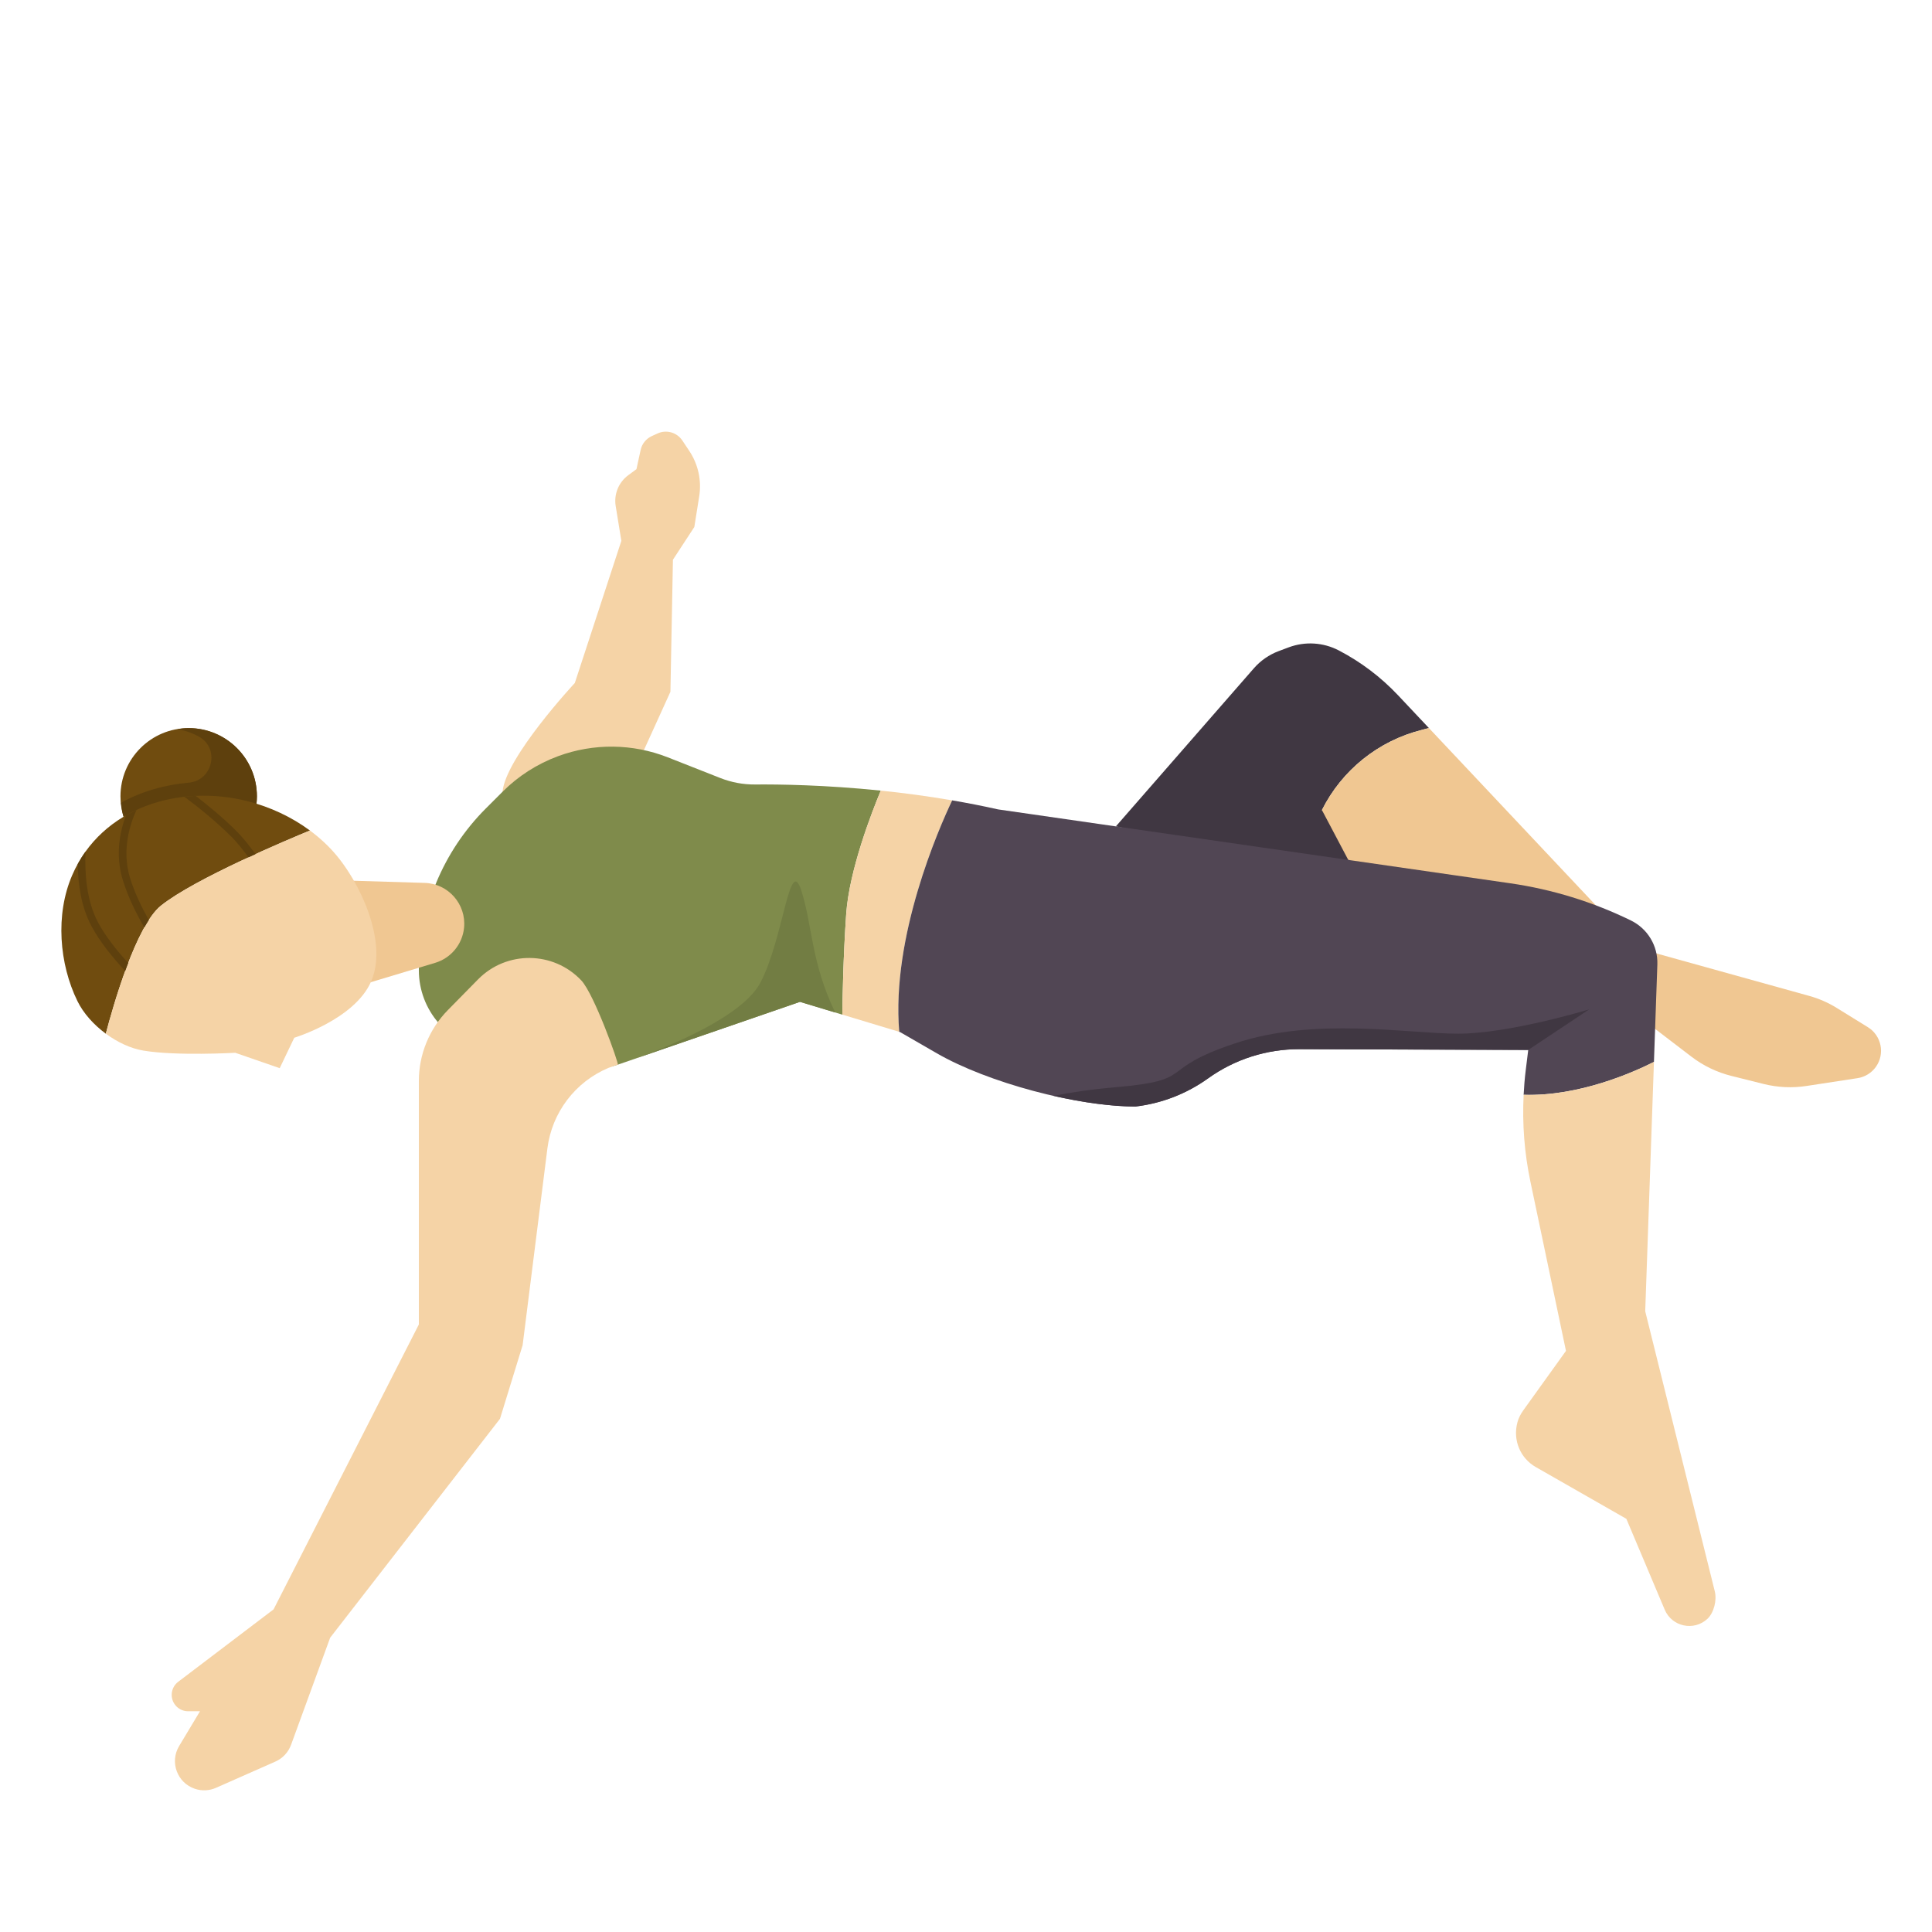 <svg id="Layer_1_1_" enable-background="new 0 0 256 256" height="512" viewBox="0 0 256 256" width="512" xmlns="http://www.w3.org/2000/svg"><path d="m66.588 104.912c.422-4.588 9.578-14.412 9.578-14.412l6.167-18.833-.751-4.616c-.255-1.566.388-3.143 1.666-4.084l1.086-.8.554-2.549c.176-.808.722-1.487 1.474-1.832l.767-.351c1.175-.538 2.566-.143 3.283.932l.924 1.386c1.178 1.767 1.647 3.913 1.313 6.01l-.649 4.07-2.833 4.333-.333 17.5-3.513 7.728" fill="#f5d3a6"/><path d="m116.709 104.76c-7.395-.76-13.503-.84-16.65-.811-1.583.015-3.154-.282-4.627-.862l-6.935-2.732c-4.667-1.839-9.848-1.894-14.553-.155-2.763 1.021-5.272 2.629-7.355 4.712l-2.211 2.211c-5.684 5.684-8.878 13.394-8.878 21.433 0 5.284 3.868 9.772 9.094 10.552l13.447 2.007c1.697.253 2.196.519 3.818-.04l24.141-8.325 5.613 1.695c.025-2.185.123-7.689.512-13.32.407-5.904 3.463-13.68 4.584-16.365z" fill="#7f8b4b"/><path d="m147.857 109.501 18.286-20.947c.891-1.02 2.021-1.803 3.289-2.279l1.317-.494c2.175-.816 4.594-.668 6.654.407 2.933 1.53 5.589 3.541 7.856 5.95l4.073 4.326-.958.26c-5.739 1.445-10.563 5.32-13.212 10.613l9.3 9.807z" fill="#403742"/><path d="m247.505 136.109-4.138-2.558c-1.128-.697-2.348-1.231-3.626-1.586l-20.254-5.629-8.034-6.377-22.121-23.495-.958.26c-5.739 1.445-10.563 5.32-13.212 10.613l3.49 6.608 40.659 22.389 4.816 3.684c1.566 1.198 3.361 2.063 5.275 2.542l4.282 1.071c1.86.465 3.794.555 5.689.265l6.758-1.034c.983-.15 1.862-.693 2.438-1.503 1.226-1.73.739-4.136-1.064-5.25z" fill="#f0c792"/><path d="m45.591 116.664 2.175 13.892 9.897-2.975c2.099-.631 3.61-2.465 3.827-4.646.311-3.12-2.087-5.851-5.221-5.946z" fill="#f0c792"/><path d="m25.002 96.479c-4.992 0-9.039 4.047-9.039 9.039 0 .944.146 1.854.414 2.709l17.608-1.72c.035-.325.057-.655.057-.99-.001-4.991-4.048-9.038-9.04-9.038z" fill="#704c0f"/><path d="m25.002 96.479c-.512 0-1.011.053-1.5.135 1.012.169 1.968.507 2.837.982 2.825 1.546 1.877 5.825-1.331 6.109-3.177.281-6.256 1.161-8.98 2.665.06.638.163 1.265.349 1.858l17.608-1.72c.035-.325.057-.655.057-.99-.001-4.992-4.048-9.039-9.04-9.039z" fill="#5e400d"/><path d="m126.168 106.052c-3.293-.566-6.479-.986-9.459-1.292-1.121 2.684-4.177 10.461-4.584 16.365-.388 5.63-.487 11.134-.512 13.32l7.539 2.276c-1.062-12.63 5.25-26.952 7.016-30.669z" fill="#f5d3a6"/><path d="m219.156 140.708.452-12.916c.086-2.465-1.294-4.745-3.51-5.828-5.041-2.462-10.436-4.124-15.989-4.925l-67.859-9.79c-2.05-.462-4.083-.854-6.082-1.198-1.766 3.716-8.078 18.039-7.016 30.668l.097.029 4.896 2.825c6.717 3.875 18.559 7.046 26.314 7.046 3.469-.409 6.778-1.692 9.616-3.729 3.525-2.531 7.759-3.885 12.099-3.87l30.325.099-.336 2.725c-.132 1.071-.218 2.145-.273 3.221 7.402.237 14.656-3.035 17.266-4.357z" fill="#514654"/><path d="m227.224 210.882-9.224-37.132 1.156-33.042c-2.61 1.322-9.864 4.594-17.266 4.36-.195 3.846.099 7.705.893 11.482l4.717 22.45-5.648 7.867c-.343.478-.625 1.007-.779 1.575-.663 2.439.429 4.809 2.417 5.945l12.01 6.863 5.083 12.038c.959 2.272 3.881 2.878 5.665 1.211.861-.804 1.26-2.473.976-3.617z" fill="#f5d3a6"/><path d="m21.333 120c4.463-3.571 16.871-8.774 19.735-9.951-2.445-1.81-5.272-3.118-8.207-3.872-9.038-2.323-19.379.747-23.294 9.789-2.26 5.218-1.719 11.765.697 16.693.789 1.61 2.156 3.128 3.758 4.311.971-3.697 3.993-14.315 7.311-16.97z" fill="#704c0f"/><path d="m47.866 118.572c-.94-1.995-2.102-3.811-3.242-5.188-1.042-1.258-2.247-2.365-3.556-3.335-2.864 1.177-15.272 6.38-19.735 9.951-3.318 2.655-6.34 13.273-7.311 16.969 1.535 1.133 3.287 1.957 4.967 2.239 4.387.737 12.185.291 12.185.291l5.888 2.039 1.93-4.032s7.964-2.41 10.173-7.429c1.461-3.318.478-7.733-1.299-11.505z" fill="#f5d3a6"/><g fill="#5e400d"><path d="m17.251 116.398c-1.183-3.778-.001-7.271.839-9.068-.479.222-.945.465-1.402.726-.786 2.08-1.463 5.218-.391 8.64.691 2.205 1.76 4.365 2.828 6.21.196-.351.395-.68.597-.99-.948-1.685-1.868-3.594-2.471-5.518z"/><path d="m31.354 110.146c-1.906-1.906-4.084-3.658-5.428-4.689-.502.023-1.001.068-1.497.124.988.728 3.827 2.88 6.218 5.272.722.722 1.508 1.694 2.283 2.748.314-.145.621-.286.928-.426-.84-1.151-1.703-2.227-2.504-3.029z"/><path d="m10.296 114.498c.036 2.61.45 5.667 1.835 8.24 1.12 2.08 2.79 4.14 4.461 5.922.129-.355.261-.707.397-1.06-1.513-1.647-2.986-3.495-3.977-5.337-1.581-2.936-1.8-6.654-1.677-9.426-.375.523-.719 1.08-1.039 1.661z"/></g><path d="m63.341 129.776-3.997 4.065c-2.463 2.505-3.844 5.877-3.844 9.39v32.269l-19.25 37.75-12.641 9.598c-.541.411-.859 1.051-.859 1.73 0 1.2.972 2.172 2.172 2.172h1.578l-2.766 4.611c-1.275 2.124-.254 4.883 2.096 5.666.914.305 1.909.258 2.79-.132l7.873-3.479c.963-.426 1.711-1.225 2.073-2.214l5.184-14.202 22.5-29 3-9.75 3.284-26.08c.598-4.747 3.682-8.814 8.091-10.67 0 0 1.224-.422 1.235-.426.186-.064-3.123-9.351-4.838-11.166-3.7-3.91-9.906-3.97-13.681-.132z" fill="#f5d3a6"/><path d="" fill="#727d43"/><path d="m84.308 140.23 21.692-7.48 4.667 1.409c-3.199-6.652-2.999-11.399-4.453-16.052-1.607-5.143-2.357 6.214-5.464 12.107-2.342 4.442-11.883 8.357-16.442 10.016z" fill="#727d43"/><path d="m210.571 133.75s-10.607 3.223-17.357 3.219-18.964-2.254-29.571 1.281c-10.607 3.536-4.893 4.871-15.786 5.81-3.378.292-6.108.709-8.271 1.146 3.887.884 7.719 1.415 10.874 1.415 3.469-.409 6.778-1.692 9.616-3.729 3.525-2.531 7.759-3.885 12.099-3.87l30.325.099z" fill="#403742"/></svg>